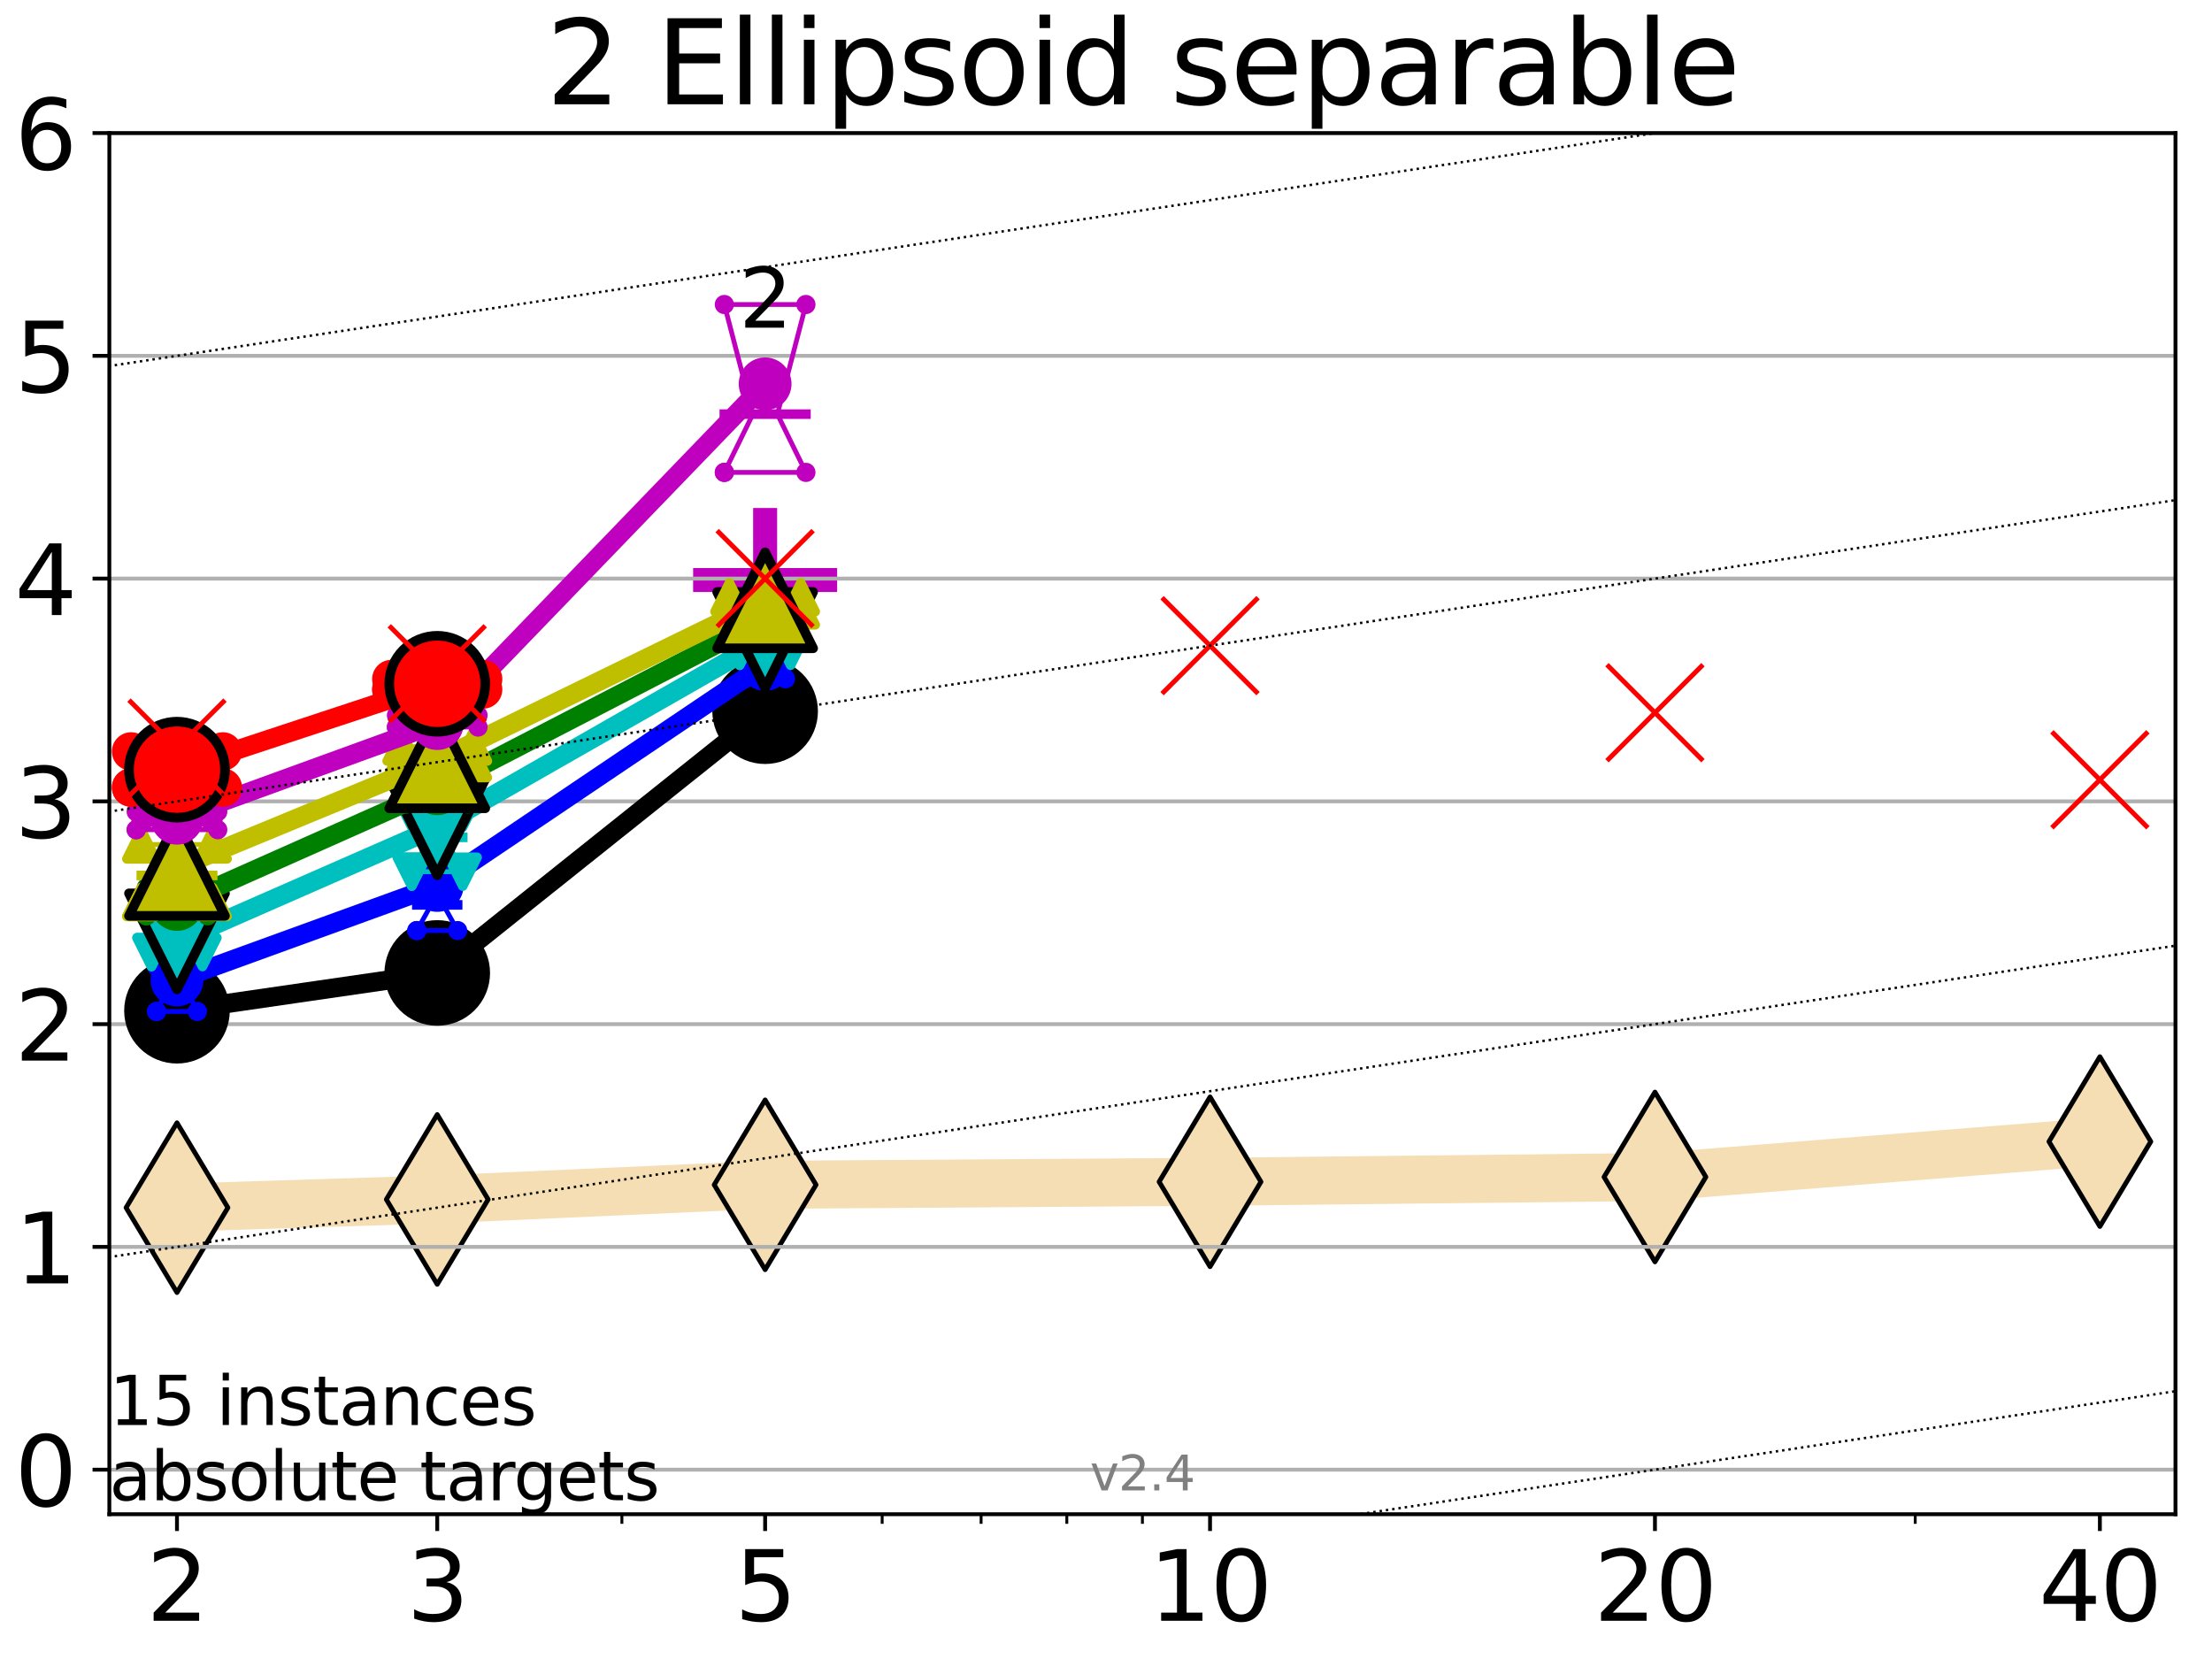 <?xml version="1.0" encoding="utf-8" standalone="no"?>
<!DOCTYPE svg PUBLIC "-//W3C//DTD SVG 1.1//EN"
  "http://www.w3.org/Graphics/SVG/1.1/DTD/svg11.dtd">
<svg height="345.6pt" version="1.1" viewBox="0 0 460.8 345.6" width="460.8pt" xmlns="http://www.w3.org/2000/svg" xmlns:xlink="http://www.w3.org/1999/xlink">
 <defs>
  <style type="text/css">*{stroke-linecap:butt;stroke-linejoin:round;}</style>
 </defs>
 <g id="figure_1">
  <g id="patch_1">
   <path d="M 0 345.6 
L 460.8 345.6 
L 460.8 0 
L 0 0 
z
" style="fill:#ffffff;"/>
  </g>
  <g id="axes_1">
   <g id="patch_2">
    <path d="M 22.78 315.44 
L 453.192 315.44 
L 453.192 27.72 
L 22.78 27.72 
z
" style="fill:#ffffff;"/>
   </g>
   <g id="line2d_1">
    <path clip-path="url(#p908e5c1280)" d="M 36.868 251.58 
L 91.085 249.864 
L 159.39 246.816 
L 252.074 246.19 
L 344.758 245.187 
L 437.443 237.813 
" style="fill:none;stroke:#f5deb3;stroke-linecap:square;stroke-width:10;"/>
    <defs>
     <path d="M 0 17.678 
L 10.607 0 
L 0 -17.678 
L -10.607 0 
z
" id="mfdaa8a2ee4" style="stroke:#000000;stroke-linejoin:miter;"/>
    </defs>
    <g clip-path="url(#p908e5c1280)">
     <use style="fill:#f5deb3;stroke:#000000;stroke-linejoin:miter;" x="36.868" xlink:href="#mfdaa8a2ee4" y="251.58"/>
     <use style="fill:#f5deb3;stroke:#000000;stroke-linejoin:miter;" x="91.085" xlink:href="#mfdaa8a2ee4" y="249.864"/>
     <use style="fill:#f5deb3;stroke:#000000;stroke-linejoin:miter;" x="159.39" xlink:href="#mfdaa8a2ee4" y="246.816"/>
     <use style="fill:#f5deb3;stroke:#000000;stroke-linejoin:miter;" x="252.074" xlink:href="#mfdaa8a2ee4" y="246.19"/>
     <use style="fill:#f5deb3;stroke:#000000;stroke-linejoin:miter;" x="344.758" xlink:href="#mfdaa8a2ee4" y="245.187"/>
     <use style="fill:#f5deb3;stroke:#000000;stroke-linejoin:miter;" x="437.443" xlink:href="#mfdaa8a2ee4" y="237.813"/>
    </g>
   </g>
   <g id="line2d_2">
    <defs>
     <path d="M -15 0 
L 15 0 
M 0 15 
L 0 -15 
" id="m319418cbf1" style="stroke:#bf00bf;stroke-width:5;"/>
    </defs>
    <g clip-path="url(#p908e5c1280)">
     <use style="fill:#bf00bf;stroke:#bf00bf;stroke-width:5;" x="159.39" xlink:href="#m319418cbf1" y="120.828"/>
    </g>
   </g>
   <g id="matplotlib.axis_1">
    <g id="xtick_1">
     <g id="line2d_3">
      <defs>
       <path d="M 0 0 
L 0 3.5 
" id="m8188172dc6" style="stroke:#000000;stroke-width:0.8;"/>
      </defs>
      <g>
       <use style="stroke:#000000;stroke-width:0.8;" x="36.868" xlink:href="#m8188172dc6" y="315.44"/>
      </g>
     </g>
     <g id="text_1">
      <!-- 2 -->
      <g transform="translate(30.506 337.637)scale(0.2 -0.2)">
       <defs>
        <path d="M 1228 531 
L 3431 531 
L 3431 0 
L 469 0 
L 469 531 
Q 828 903 1448 1529 
Q 2069 2156 2228 2338 
Q 2531 2678 2651 2914 
Q 2772 3150 2772 3378 
Q 2772 3750 2511 3984 
Q 2250 4219 1831 4219 
Q 1534 4219 1204 4116 
Q 875 4013 500 3803 
L 500 4441 
Q 881 4594 1212 4672 
Q 1544 4750 1819 4750 
Q 2544 4750 2975 4387 
Q 3406 4025 3406 3419 
Q 3406 3131 3298 2873 
Q 3191 2616 2906 2266 
Q 2828 2175 2409 1742 
Q 1991 1309 1228 531 
z
" id="DejaVuSans-32" transform="scale(0.016)"/>
       </defs>
       <use xlink:href="#DejaVuSans-32"/>
      </g>
     </g>
    </g>
    <g id="xtick_2">
     <g id="line2d_4">
      <g>
       <use style="stroke:#000000;stroke-width:0.8;" x="91.085" xlink:href="#m8188172dc6" y="315.44"/>
      </g>
     </g>
     <g id="text_2">
      <!-- 3 -->
      <g transform="translate(84.723 337.637)scale(0.2 -0.2)">
       <defs>
        <path d="M 2597 2516 
Q 3050 2419 3304 2112 
Q 3559 1806 3559 1356 
Q 3559 666 3084 287 
Q 2609 -91 1734 -91 
Q 1441 -91 1130 -33 
Q 819 25 488 141 
L 488 750 
Q 750 597 1062 519 
Q 1375 441 1716 441 
Q 2309 441 2620 675 
Q 2931 909 2931 1356 
Q 2931 1769 2642 2001 
Q 2353 2234 1838 2234 
L 1294 2234 
L 1294 2753 
L 1863 2753 
Q 2328 2753 2575 2939 
Q 2822 3125 2822 3475 
Q 2822 3834 2567 4026 
Q 2313 4219 1838 4219 
Q 1578 4219 1281 4162 
Q 984 4106 628 3988 
L 628 4550 
Q 988 4650 1302 4700 
Q 1616 4750 1894 4750 
Q 2613 4750 3031 4423 
Q 3450 4097 3450 3541 
Q 3450 3153 3228 2886 
Q 3006 2619 2597 2516 
z
" id="DejaVuSans-33" transform="scale(0.016)"/>
       </defs>
       <use xlink:href="#DejaVuSans-33"/>
      </g>
     </g>
    </g>
    <g id="xtick_3">
     <g id="line2d_5">
      <g>
       <use style="stroke:#000000;stroke-width:0.8;" x="159.39" xlink:href="#m8188172dc6" y="315.44"/>
      </g>
     </g>
     <g id="text_3">
      <!-- 5 -->
      <g transform="translate(153.028 337.637)scale(0.2 -0.2)">
       <defs>
        <path d="M 691 4666 
L 3169 4666 
L 3169 4134 
L 1269 4134 
L 1269 2991 
Q 1406 3038 1543 3061 
Q 1681 3084 1819 3084 
Q 2600 3084 3056 2656 
Q 3513 2228 3513 1497 
Q 3513 744 3044 326 
Q 2575 -91 1722 -91 
Q 1428 -91 1123 -41 
Q 819 9 494 109 
L 494 744 
Q 775 591 1075 516 
Q 1375 441 1709 441 
Q 2250 441 2565 725 
Q 2881 1009 2881 1497 
Q 2881 1984 2565 2268 
Q 2250 2553 1709 2553 
Q 1456 2553 1204 2497 
Q 953 2441 691 2322 
L 691 4666 
z
" id="DejaVuSans-35" transform="scale(0.016)"/>
       </defs>
       <use xlink:href="#DejaVuSans-35"/>
      </g>
     </g>
    </g>
    <g id="xtick_4">
     <g id="line2d_6">
      <g>
       <use style="stroke:#000000;stroke-width:0.8;" x="252.074" xlink:href="#m8188172dc6" y="315.44"/>
      </g>
     </g>
     <g id="text_4">
      <!-- 10 -->
      <g transform="translate(239.349 337.637)scale(0.2 -0.2)">
       <defs>
        <path d="M 794 531 
L 1825 531 
L 1825 4091 
L 703 3866 
L 703 4441 
L 1819 4666 
L 2450 4666 
L 2450 531 
L 3481 531 
L 3481 0 
L 794 0 
L 794 531 
z
" id="DejaVuSans-31" transform="scale(0.016)"/>
        <path d="M 2034 4250 
Q 1547 4250 1301 3770 
Q 1056 3291 1056 2328 
Q 1056 1369 1301 889 
Q 1547 409 2034 409 
Q 2525 409 2770 889 
Q 3016 1369 3016 2328 
Q 3016 3291 2770 3770 
Q 2525 4250 2034 4250 
z
M 2034 4750 
Q 2819 4750 3233 4129 
Q 3647 3509 3647 2328 
Q 3647 1150 3233 529 
Q 2819 -91 2034 -91 
Q 1250 -91 836 529 
Q 422 1150 422 2328 
Q 422 3509 836 4129 
Q 1250 4750 2034 4750 
z
" id="DejaVuSans-30" transform="scale(0.016)"/>
       </defs>
       <use xlink:href="#DejaVuSans-31"/>
       <use x="63.623" xlink:href="#DejaVuSans-30"/>
      </g>
     </g>
    </g>
    <g id="xtick_5">
     <g id="line2d_7">
      <g>
       <use style="stroke:#000000;stroke-width:0.8;" x="344.758" xlink:href="#m8188172dc6" y="315.44"/>
      </g>
     </g>
     <g id="text_5">
      <!-- 20 -->
      <g transform="translate(332.033 337.637)scale(0.2 -0.2)">
       <use xlink:href="#DejaVuSans-32"/>
       <use x="63.623" xlink:href="#DejaVuSans-30"/>
      </g>
     </g>
    </g>
    <g id="xtick_6">
     <g id="line2d_8">
      <g>
       <use style="stroke:#000000;stroke-width:0.8;" x="437.443" xlink:href="#m8188172dc6" y="315.44"/>
      </g>
     </g>
     <g id="text_6">
      <!-- 40 -->
      <g transform="translate(424.718 337.637)scale(0.2 -0.2)">
       <defs>
        <path d="M 2419 4116 
L 825 1625 
L 2419 1625 
L 2419 4116 
z
M 2253 4666 
L 3047 4666 
L 3047 1625 
L 3713 1625 
L 3713 1100 
L 3047 1100 
L 3047 0 
L 2419 0 
L 2419 1100 
L 313 1100 
L 313 1709 
L 2253 4666 
z
" id="DejaVuSans-34" transform="scale(0.016)"/>
       </defs>
       <use xlink:href="#DejaVuSans-34"/>
       <use x="63.623" xlink:href="#DejaVuSans-30"/>
      </g>
     </g>
    </g>
    <g id="xtick_7">
     <g id="line2d_9">
      <defs>
       <path d="M 0 0 
L 0 2 
" id="m38e7520421" style="stroke:#000000;stroke-width:0.6;"/>
      </defs>
      <g>
       <use style="stroke:#000000;stroke-width:0.6;" x="129.552" xlink:href="#m38e7520421" y="315.44"/>
      </g>
     </g>
    </g>
    <g id="xtick_8">
     <g id="line2d_10">
      <g>
       <use style="stroke:#000000;stroke-width:0.6;" x="183.769" xlink:href="#m38e7520421" y="315.44"/>
      </g>
     </g>
    </g>
    <g id="xtick_9">
     <g id="line2d_11">
      <g>
       <use style="stroke:#000000;stroke-width:0.6;" x="204.381" xlink:href="#m38e7520421" y="315.44"/>
      </g>
     </g>
    </g>
    <g id="xtick_10">
     <g id="line2d_12">
      <g>
       <use style="stroke:#000000;stroke-width:0.6;" x="222.237" xlink:href="#m38e7520421" y="315.44"/>
      </g>
     </g>
    </g>
    <g id="xtick_11">
     <g id="line2d_13">
      <g>
       <use style="stroke:#000000;stroke-width:0.6;" x="237.986" xlink:href="#m38e7520421" y="315.44"/>
      </g>
     </g>
    </g>
    <g id="xtick_12">
     <g id="line2d_14">
      <g>
       <use style="stroke:#000000;stroke-width:0.6;" x="398.975" xlink:href="#m38e7520421" y="315.44"/>
      </g>
     </g>
    </g>
   </g>
   <g id="matplotlib.axis_2">
    <g id="ytick_1">
     <g id="line2d_15">
      <path clip-path="url(#p908e5c1280)" d="M 22.78 306.159 
L 453.192 306.159 
" style="fill:none;stroke:#b0b0b0;stroke-linecap:square;stroke-width:0.8;"/>
     </g>
     <g id="line2d_16">
      <defs>
       <path d="M 0 0 
L -3.5 0 
" id="mc211dde1cc" style="stroke:#000000;stroke-width:0.8;"/>
      </defs>
      <g>
       <use style="stroke:#000000;stroke-width:0.8;" x="22.78" xlink:href="#mc211dde1cc" y="306.159"/>
      </g>
     </g>
     <g id="text_7">
      <!-- 0 -->
      <g transform="translate(3.055 313.757)scale(0.2 -0.2)">
       <use xlink:href="#DejaVuSans-30"/>
      </g>
     </g>
    </g>
    <g id="ytick_2">
     <g id="line2d_17">
      <path clip-path="url(#p908e5c1280)" d="M 22.78 259.752 
L 453.192 259.752 
" style="fill:none;stroke:#b0b0b0;stroke-linecap:square;stroke-width:0.8;"/>
     </g>
     <g id="line2d_18">
      <g>
       <use style="stroke:#000000;stroke-width:0.8;" x="22.78" xlink:href="#mc211dde1cc" y="259.752"/>
      </g>
     </g>
     <g id="text_8">
      <!-- 1 -->
      <g transform="translate(3.055 267.351)scale(0.2 -0.2)">
       <use xlink:href="#DejaVuSans-31"/>
      </g>
     </g>
    </g>
    <g id="ytick_3">
     <g id="line2d_19">
      <path clip-path="url(#p908e5c1280)" d="M 22.78 213.346 
L 453.192 213.346 
" style="fill:none;stroke:#b0b0b0;stroke-linecap:square;stroke-width:0.8;"/>
     </g>
     <g id="line2d_20">
      <g>
       <use style="stroke:#000000;stroke-width:0.8;" x="22.78" xlink:href="#mc211dde1cc" y="213.346"/>
      </g>
     </g>
     <g id="text_9">
      <!-- 2 -->
      <g transform="translate(3.055 220.944)scale(0.2 -0.2)">
       <use xlink:href="#DejaVuSans-32"/>
      </g>
     </g>
    </g>
    <g id="ytick_4">
     <g id="line2d_21">
      <path clip-path="url(#p908e5c1280)" d="M 22.78 166.939 
L 453.192 166.939 
" style="fill:none;stroke:#b0b0b0;stroke-linecap:square;stroke-width:0.8;"/>
     </g>
     <g id="line2d_22">
      <g>
       <use style="stroke:#000000;stroke-width:0.8;" x="22.78" xlink:href="#mc211dde1cc" y="166.939"/>
      </g>
     </g>
     <g id="text_10">
      <!-- 3 -->
      <g transform="translate(3.055 174.538)scale(0.2 -0.2)">
       <use xlink:href="#DejaVuSans-33"/>
      </g>
     </g>
    </g>
    <g id="ytick_5">
     <g id="line2d_23">
      <path clip-path="url(#p908e5c1280)" d="M 22.78 120.533 
L 453.192 120.533 
" style="fill:none;stroke:#b0b0b0;stroke-linecap:square;stroke-width:0.8;"/>
     </g>
     <g id="line2d_24">
      <g>
       <use style="stroke:#000000;stroke-width:0.8;" x="22.78" xlink:href="#mc211dde1cc" y="120.533"/>
      </g>
     </g>
     <g id="text_11">
      <!-- 4 -->
      <g transform="translate(3.055 128.131)scale(0.2 -0.2)">
       <use xlink:href="#DejaVuSans-34"/>
      </g>
     </g>
    </g>
    <g id="ytick_6">
     <g id="line2d_25">
      <path clip-path="url(#p908e5c1280)" d="M 22.78 74.126 
L 453.192 74.126 
" style="fill:none;stroke:#b0b0b0;stroke-linecap:square;stroke-width:0.8;"/>
     </g>
     <g id="line2d_26">
      <g>
       <use style="stroke:#000000;stroke-width:0.8;" x="22.78" xlink:href="#mc211dde1cc" y="74.126"/>
      </g>
     </g>
     <g id="text_12">
      <!-- 5 -->
      <g transform="translate(3.055 81.725)scale(0.2 -0.2)">
       <use xlink:href="#DejaVuSans-35"/>
      </g>
     </g>
    </g>
    <g id="ytick_7">
     <g id="line2d_27">
      <path clip-path="url(#p908e5c1280)" d="M 22.78 27.72 
L 453.192 27.72 
" style="fill:none;stroke:#b0b0b0;stroke-linecap:square;stroke-width:0.8;"/>
     </g>
     <g id="line2d_28">
      <g>
       <use style="stroke:#000000;stroke-width:0.8;" x="22.78" xlink:href="#mc211dde1cc" y="27.72"/>
      </g>
     </g>
     <g id="text_13">
      <!-- 6 -->
      <g transform="translate(3.055 35.318)scale(0.2 -0.2)">
       <defs>
        <path d="M 2113 2584 
Q 1688 2584 1439 2293 
Q 1191 2003 1191 1497 
Q 1191 994 1439 701 
Q 1688 409 2113 409 
Q 2538 409 2786 701 
Q 3034 994 3034 1497 
Q 3034 2003 2786 2293 
Q 2538 2584 2113 2584 
z
M 3366 4563 
L 3366 3988 
Q 3128 4100 2886 4159 
Q 2644 4219 2406 4219 
Q 1781 4219 1451 3797 
Q 1122 3375 1075 2522 
Q 1259 2794 1537 2939 
Q 1816 3084 2150 3084 
Q 2853 3084 3261 2657 
Q 3669 2231 3669 1497 
Q 3669 778 3244 343 
Q 2819 -91 2113 -91 
Q 1303 -91 875 529 
Q 447 1150 447 2328 
Q 447 3434 972 4092 
Q 1497 4750 2381 4750 
Q 2619 4750 2861 4703 
Q 3103 4656 3366 4563 
z
" id="DejaVuSans-36" transform="scale(0.016)"/>
       </defs>
       <use xlink:href="#DejaVuSans-36"/>
      </g>
     </g>
    </g>
   </g>
   <g id="line2d_29">
    <path clip-path="url(#p908e5c1280)" d="M 33.682 216.037 
L 35.912 208.648 
L 33.682 205.513 
L 40.054 205.513 
L 37.824 208.648 
L 40.054 216.037 
L 33.682 216.037 
" style="fill:none;stroke:#000000;stroke-linecap:square;"/>
   </g>
   <g id="line2d_30">
    <path clip-path="url(#p908e5c1280)" d="M 33.682 216.037 
L 40.054 216.037 
L 40.054 205.513 
L 33.682 205.513 
L 33.682 216.037 
" style="fill:none;"/>
    <defs>
     <path d="M 0 3 
C 0.796 3 1.559 2.684 2.121 2.121 
C 2.684 1.559 3 0.796 3 0 
C 3 -0.796 2.684 -1.559 2.121 -2.121 
C 1.559 -2.684 0.796 -3 0 -3 
C -0.796 -3 -1.559 -2.684 -2.121 -2.121 
C -2.684 -1.559 -3 -0.796 -3 0 
C -3 0.796 -2.684 1.559 -2.121 2.121 
C -1.559 2.684 -0.796 3 0 3 
z
" id="mc583f8ceb5" style="stroke:#000000;stroke-width:2;"/>
    </defs>
    <g clip-path="url(#p908e5c1280)">
     <use style="stroke:#000000;stroke-width:2;" x="33.682" xlink:href="#mc583f8ceb5" y="216.037"/>
     <use style="stroke:#000000;stroke-width:2;" x="40.054" xlink:href="#mc583f8ceb5" y="216.037"/>
     <use style="stroke:#000000;stroke-width:2;" x="40.054" xlink:href="#mc583f8ceb5" y="205.513"/>
     <use style="stroke:#000000;stroke-width:2;" x="33.682" xlink:href="#mc583f8ceb5" y="205.513"/>
     <use style="stroke:#000000;stroke-width:2;" x="33.682" xlink:href="#mc583f8ceb5" y="216.037"/>
    </g>
   </g>
   <g id="line2d_31">
    <path clip-path="url(#p908e5c1280)" d="M 33.682 208.648 
L 40.054 208.648 
" style="fill:none;stroke:#000000;stroke-linecap:square;stroke-width:2;"/>
   </g>
   <g id="line2d_32">
    <path clip-path="url(#p908e5c1280)" d="M 87.899 204.427 
L 90.129 203.01 
L 87.899 200.269 
L 94.271 200.269 
L 92.041 203.01 
L 94.271 204.427 
L 87.899 204.427 
" style="fill:none;stroke:#000000;stroke-linecap:square;"/>
   </g>
   <g id="line2d_33">
    <path clip-path="url(#p908e5c1280)" d="M 87.899 204.427 
L 94.271 204.427 
L 94.271 200.269 
L 87.899 200.269 
L 87.899 204.427 
" style="fill:none;"/>
    <g clip-path="url(#p908e5c1280)">
     <use style="stroke:#000000;stroke-width:2;" x="87.899" xlink:href="#mc583f8ceb5" y="204.427"/>
     <use style="stroke:#000000;stroke-width:2;" x="94.271" xlink:href="#mc583f8ceb5" y="204.427"/>
     <use style="stroke:#000000;stroke-width:2;" x="94.271" xlink:href="#mc583f8ceb5" y="200.269"/>
     <use style="stroke:#000000;stroke-width:2;" x="87.899" xlink:href="#mc583f8ceb5" y="200.269"/>
     <use style="stroke:#000000;stroke-width:2;" x="87.899" xlink:href="#mc583f8ceb5" y="204.427"/>
    </g>
   </g>
   <g id="line2d_34">
    <path clip-path="url(#p908e5c1280)" d="M 87.899 203.01 
L 94.271 203.01 
" style="fill:none;stroke:#000000;stroke-linecap:square;stroke-width:2;"/>
   </g>
   <g id="line2d_35">
    <path clip-path="url(#p908e5c1280)" d="M 156.204 153.437 
L 158.434 147.837 
L 156.204 144.784 
L 162.576 144.784 
L 160.346 147.837 
L 162.576 153.437 
L 156.204 153.437 
" style="fill:none;stroke:#000000;stroke-linecap:square;"/>
   </g>
   <g id="line2d_36">
    <path clip-path="url(#p908e5c1280)" d="M 156.204 153.437 
L 162.576 153.437 
L 162.576 144.784 
L 156.204 144.784 
L 156.204 153.437 
" style="fill:none;"/>
    <g clip-path="url(#p908e5c1280)">
     <use style="stroke:#000000;stroke-width:2;" x="156.204" xlink:href="#mc583f8ceb5" y="153.437"/>
     <use style="stroke:#000000;stroke-width:2;" x="162.576" xlink:href="#mc583f8ceb5" y="153.437"/>
     <use style="stroke:#000000;stroke-width:2;" x="162.576" xlink:href="#mc583f8ceb5" y="144.784"/>
     <use style="stroke:#000000;stroke-width:2;" x="156.204" xlink:href="#mc583f8ceb5" y="144.784"/>
     <use style="stroke:#000000;stroke-width:2;" x="156.204" xlink:href="#mc583f8ceb5" y="153.437"/>
    </g>
   </g>
   <g id="line2d_37">
    <path clip-path="url(#p908e5c1280)" d="M 156.204 147.837 
L 162.576 147.837 
" style="fill:none;stroke:#000000;stroke-linecap:square;stroke-width:2;"/>
   </g>
   <g id="line2d_38">
    <path clip-path="url(#p908e5c1280)" d="M 36.868 210.552 
L 91.085 202.683 
" style="fill:none;stroke:#000000;stroke-linecap:square;stroke-width:4;"/>
   </g>
   <g id="line2d_39">
    <path clip-path="url(#p908e5c1280)" d="M 91.085 202.683 
L 159.39 148.154 
" style="fill:none;stroke:#000000;stroke-linecap:square;stroke-width:4;"/>
   </g>
   <g id="line2d_40">
    <path clip-path="url(#p908e5c1280)" d="M 36.868 210.552 
L 91.085 202.683 
L 159.39 148.154 
" style="fill:none;"/>
    <defs>
     <path d="M 0 10 
C 2.652 10 5.196 8.946 7.071 7.071 
C 8.946 5.196 10 2.652 10 0 
C 10 -2.652 8.946 -5.196 7.071 -7.071 
C 5.196 -8.946 2.652 -10 0 -10 
C -2.652 -10 -5.196 -8.946 -7.071 -7.071 
C -8.946 -5.196 -10 -2.652 -10 0 
C -10 2.652 -8.946 5.196 -7.071 7.071 
C -5.196 8.946 -2.652 10 0 10 
z
" id="mf4666f0fdc" style="stroke:#000000;stroke-width:2;"/>
    </defs>
    <g clip-path="url(#p908e5c1280)">
     <use style="stroke:#000000;stroke-width:2;" x="36.868" xlink:href="#mf4666f0fdc" y="210.552"/>
     <use style="stroke:#000000;stroke-width:2;" x="91.085" xlink:href="#mf4666f0fdc" y="202.683"/>
     <use style="stroke:#000000;stroke-width:2;" x="159.39" xlink:href="#mf4666f0fdc" y="148.154"/>
    </g>
   </g>
   <g id="line2d_41">
    <path clip-path="url(#p908e5c1280)" d="M 32.62 210.705 
L 35.594 204.775 
L 32.62 201.332 
L 41.116 201.332 
L 38.143 204.775 
L 41.116 210.705 
L 32.62 210.705 
" style="fill:none;stroke:#0000ff;stroke-linecap:square;"/>
   </g>
   <g id="line2d_42">
    <path clip-path="url(#p908e5c1280)" d="M 32.62 210.705 
L 41.116 210.705 
L 41.116 201.332 
L 32.62 201.332 
L 32.62 210.705 
" style="fill:none;"/>
    <defs>
     <path d="M 0 1.5 
C 0.398 1.5 0.779 1.342 1.061 1.061 
C 1.342 0.779 1.5 0.398 1.5 0 
C 1.5 -0.398 1.342 -0.779 1.061 -1.061 
C 0.779 -1.342 0.398 -1.5 0 -1.5 
C -0.398 -1.5 -0.779 -1.342 -1.061 -1.061 
C -1.342 -0.779 -1.5 -0.398 -1.5 0 
C -1.5 0.398 -1.342 0.779 -1.061 1.061 
C -0.779 1.342 -0.398 1.5 0 1.5 
z
" id="m84b6eb5ee2" style="stroke:#0000ff;"/>
    </defs>
    <g clip-path="url(#p908e5c1280)">
     <use style="fill:#0000ff;stroke:#0000ff;" x="32.62" xlink:href="#m84b6eb5ee2" y="210.705"/>
     <use style="fill:#0000ff;stroke:#0000ff;" x="41.116" xlink:href="#m84b6eb5ee2" y="210.705"/>
     <use style="fill:#0000ff;stroke:#0000ff;" x="41.116" xlink:href="#m84b6eb5ee2" y="201.332"/>
     <use style="fill:#0000ff;stroke:#0000ff;" x="32.62" xlink:href="#m84b6eb5ee2" y="201.332"/>
     <use style="fill:#0000ff;stroke:#0000ff;" x="32.62" xlink:href="#m84b6eb5ee2" y="210.705"/>
    </g>
   </g>
   <g id="line2d_43">
    <path clip-path="url(#p908e5c1280)" d="M 32.62 204.775 
L 41.116 204.775 
" style="fill:none;stroke:#0000ff;stroke-linecap:square;stroke-width:2;"/>
   </g>
   <g id="line2d_44">
    <path clip-path="url(#p908e5c1280)" d="M 86.837 193.857 
L 89.811 188.505 
L 86.837 179.99 
L 95.333 179.99 
L 92.359 188.505 
L 95.333 193.857 
L 86.837 193.857 
" style="fill:none;stroke:#0000ff;stroke-linecap:square;"/>
   </g>
   <g id="line2d_45">
    <path clip-path="url(#p908e5c1280)" d="M 86.837 193.857 
L 95.333 193.857 
L 95.333 179.99 
L 86.837 179.99 
L 86.837 193.857 
" style="fill:none;"/>
    <g clip-path="url(#p908e5c1280)">
     <use style="fill:#0000ff;stroke:#0000ff;" x="86.837" xlink:href="#m84b6eb5ee2" y="193.857"/>
     <use style="fill:#0000ff;stroke:#0000ff;" x="95.333" xlink:href="#m84b6eb5ee2" y="193.857"/>
     <use style="fill:#0000ff;stroke:#0000ff;" x="95.333" xlink:href="#m84b6eb5ee2" y="179.99"/>
     <use style="fill:#0000ff;stroke:#0000ff;" x="86.837" xlink:href="#m84b6eb5ee2" y="179.99"/>
     <use style="fill:#0000ff;stroke:#0000ff;" x="86.837" xlink:href="#m84b6eb5ee2" y="193.857"/>
    </g>
   </g>
   <g id="line2d_46">
    <path clip-path="url(#p908e5c1280)" d="M 86.837 188.505 
L 95.333 188.505 
" style="fill:none;stroke:#0000ff;stroke-linecap:square;stroke-width:2;"/>
   </g>
   <g id="line2d_47">
    <path clip-path="url(#p908e5c1280)" d="M 155.142 141.398 
L 158.116 138.296 
L 155.142 137.965 
L 163.638 137.965 
L 160.665 138.296 
L 163.638 141.398 
L 155.142 141.398 
" style="fill:none;stroke:#0000ff;stroke-linecap:square;"/>
   </g>
   <g id="line2d_48">
    <path clip-path="url(#p908e5c1280)" d="M 155.142 141.398 
L 163.638 141.398 
L 163.638 137.965 
L 155.142 137.965 
L 155.142 141.398 
" style="fill:none;"/>
    <g clip-path="url(#p908e5c1280)">
     <use style="fill:#0000ff;stroke:#0000ff;" x="155.142" xlink:href="#m84b6eb5ee2" y="141.398"/>
     <use style="fill:#0000ff;stroke:#0000ff;" x="163.638" xlink:href="#m84b6eb5ee2" y="141.398"/>
     <use style="fill:#0000ff;stroke:#0000ff;" x="163.638" xlink:href="#m84b6eb5ee2" y="137.965"/>
     <use style="fill:#0000ff;stroke:#0000ff;" x="155.142" xlink:href="#m84b6eb5ee2" y="137.965"/>
     <use style="fill:#0000ff;stroke:#0000ff;" x="155.142" xlink:href="#m84b6eb5ee2" y="141.398"/>
    </g>
   </g>
   <g id="line2d_49">
    <path clip-path="url(#p908e5c1280)" d="M 155.142 138.296 
L 163.638 138.296 
" style="fill:none;stroke:#0000ff;stroke-linecap:square;stroke-width:2;"/>
   </g>
   <g id="line2d_50">
    <path clip-path="url(#p908e5c1280)" d="M 36.868 204.148 
L 91.085 184.454 
" style="fill:none;stroke:#0000ff;stroke-linecap:square;stroke-width:4;"/>
   </g>
   <g id="line2d_51">
    <path clip-path="url(#p908e5c1280)" d="M 91.085 184.454 
L 159.39 138.424 
" style="fill:none;stroke:#0000ff;stroke-linecap:square;stroke-width:4;"/>
   </g>
   <g id="line2d_52">
    <path clip-path="url(#p908e5c1280)" d="M 36.868 204.148 
L 91.085 184.454 
L 159.39 138.424 
" style="fill:none;"/>
    <defs>
     <path d="M 0 5 
C 1.326 5 2.598 4.473 3.536 3.536 
C 4.473 2.598 5 1.326 5 0 
C 5 -1.326 4.473 -2.598 3.536 -3.536 
C 2.598 -4.473 1.326 -5 0 -5 
C -1.326 -5 -2.598 -4.473 -3.536 -3.536 
C -4.473 -2.598 -5 -1.326 -5 0 
C -5 1.326 -4.473 2.598 -3.536 3.536 
C -2.598 4.473 -1.326 5 0 5 
z
" id="m91a409a7a4" style="stroke:#0000ff;"/>
    </defs>
    <g clip-path="url(#p908e5c1280)">
     <use style="fill:#0000ff;stroke:#0000ff;" x="36.868" xlink:href="#m91a409a7a4" y="204.148"/>
     <use style="fill:#0000ff;stroke:#0000ff;" x="91.085" xlink:href="#m91a409a7a4" y="184.454"/>
     <use style="fill:#0000ff;stroke:#0000ff;" x="159.39" xlink:href="#m91a409a7a4" y="138.424"/>
    </g>
   </g>
   <g id="line2d_53">
    <path clip-path="url(#p908e5c1280)" d="M 31.558 198.345 
L 35.275 195.41 
L 31.558 191.784 
L 42.178 191.784 
L 38.461 195.41 
L 42.178 198.345 
L 31.558 198.345 
" style="fill:none;stroke:#00bfbf;stroke-linecap:square;"/>
   </g>
   <g id="line2d_54">
    <path clip-path="url(#p908e5c1280)" d="M 31.558 198.345 
L 42.178 198.345 
L 42.178 191.784 
L 31.558 191.784 
L 31.558 198.345 
" style="fill:none;"/>
    <defs>
     <path d="M -0 3 
L 3 -3 
L -3 -3 
z
" id="m2a0d334abb" style="stroke:#00bfbf;stroke-linejoin:miter;stroke-width:2;"/>
    </defs>
    <g clip-path="url(#p908e5c1280)">
     <use style="fill:#00bfbf;stroke:#00bfbf;stroke-linejoin:miter;stroke-width:2;" x="31.558" xlink:href="#m2a0d334abb" y="198.345"/>
     <use style="fill:#00bfbf;stroke:#00bfbf;stroke-linejoin:miter;stroke-width:2;" x="42.178" xlink:href="#m2a0d334abb" y="198.345"/>
     <use style="fill:#00bfbf;stroke:#00bfbf;stroke-linejoin:miter;stroke-width:2;" x="42.178" xlink:href="#m2a0d334abb" y="191.784"/>
     <use style="fill:#00bfbf;stroke:#00bfbf;stroke-linejoin:miter;stroke-width:2;" x="31.558" xlink:href="#m2a0d334abb" y="191.784"/>
     <use style="fill:#00bfbf;stroke:#00bfbf;stroke-linejoin:miter;stroke-width:2;" x="31.558" xlink:href="#m2a0d334abb" y="198.345"/>
    </g>
   </g>
   <g id="line2d_55">
    <path clip-path="url(#p908e5c1280)" d="M 31.558 195.41 
L 42.178 195.41 
" style="fill:none;stroke:#00bfbf;stroke-linecap:square;stroke-width:2;"/>
   </g>
   <g id="line2d_56">
    <path clip-path="url(#p908e5c1280)" d="M 85.775 181.592 
L 89.492 174.437 
L 85.775 169.296 
L 96.395 169.296 
L 92.678 174.437 
L 96.395 181.592 
L 85.775 181.592 
" style="fill:none;stroke:#00bfbf;stroke-linecap:square;"/>
   </g>
   <g id="line2d_57">
    <path clip-path="url(#p908e5c1280)" d="M 85.775 181.592 
L 96.395 181.592 
L 96.395 169.296 
L 85.775 169.296 
L 85.775 181.592 
" style="fill:none;"/>
    <g clip-path="url(#p908e5c1280)">
     <use style="fill:#00bfbf;stroke:#00bfbf;stroke-linejoin:miter;stroke-width:2;" x="85.775" xlink:href="#m2a0d334abb" y="181.592"/>
     <use style="fill:#00bfbf;stroke:#00bfbf;stroke-linejoin:miter;stroke-width:2;" x="96.395" xlink:href="#m2a0d334abb" y="181.592"/>
     <use style="fill:#00bfbf;stroke:#00bfbf;stroke-linejoin:miter;stroke-width:2;" x="96.395" xlink:href="#m2a0d334abb" y="169.296"/>
     <use style="fill:#00bfbf;stroke:#00bfbf;stroke-linejoin:miter;stroke-width:2;" x="85.775" xlink:href="#m2a0d334abb" y="169.296"/>
     <use style="fill:#00bfbf;stroke:#00bfbf;stroke-linejoin:miter;stroke-width:2;" x="85.775" xlink:href="#m2a0d334abb" y="181.592"/>
    </g>
   </g>
   <g id="line2d_58">
    <path clip-path="url(#p908e5c1280)" d="M 85.775 174.437 
L 96.395 174.437 
" style="fill:none;stroke:#00bfbf;stroke-linecap:square;stroke-width:2;"/>
   </g>
   <g id="line2d_59">
    <path clip-path="url(#p908e5c1280)" d="M 154.08 135.583 
L 157.797 133.448 
L 154.08 131.983 
L 164.7 131.983 
L 160.983 133.448 
L 164.7 135.583 
L 154.08 135.583 
" style="fill:none;stroke:#00bfbf;stroke-linecap:square;"/>
   </g>
   <g id="line2d_60">
    <path clip-path="url(#p908e5c1280)" d="M 154.08 135.583 
L 164.7 135.583 
L 164.7 131.983 
L 154.08 131.983 
L 154.08 135.583 
" style="fill:none;"/>
    <g clip-path="url(#p908e5c1280)">
     <use style="fill:#00bfbf;stroke:#00bfbf;stroke-linejoin:miter;stroke-width:2;" x="154.08" xlink:href="#m2a0d334abb" y="135.583"/>
     <use style="fill:#00bfbf;stroke:#00bfbf;stroke-linejoin:miter;stroke-width:2;" x="164.7" xlink:href="#m2a0d334abb" y="135.583"/>
     <use style="fill:#00bfbf;stroke:#00bfbf;stroke-linejoin:miter;stroke-width:2;" x="164.7" xlink:href="#m2a0d334abb" y="131.983"/>
     <use style="fill:#00bfbf;stroke:#00bfbf;stroke-linejoin:miter;stroke-width:2;" x="154.08" xlink:href="#m2a0d334abb" y="131.983"/>
     <use style="fill:#00bfbf;stroke:#00bfbf;stroke-linejoin:miter;stroke-width:2;" x="154.08" xlink:href="#m2a0d334abb" y="135.583"/>
    </g>
   </g>
   <g id="line2d_61">
    <path clip-path="url(#p908e5c1280)" d="M 154.08 133.448 
L 164.7 133.448 
" style="fill:none;stroke:#00bfbf;stroke-linecap:square;stroke-width:2;"/>
   </g>
   <g id="line2d_62">
    <path clip-path="url(#p908e5c1280)" d="M 36.868 196.103 
L 91.085 172.328 
" style="fill:none;stroke:#00bfbf;stroke-linecap:square;stroke-width:4;"/>
   </g>
   <g id="line2d_63">
    <path clip-path="url(#p908e5c1280)" d="M 91.085 172.328 
L 159.39 133.318 
" style="fill:none;stroke:#00bfbf;stroke-linecap:square;stroke-width:4;"/>
   </g>
   <g id="line2d_64">
    <path clip-path="url(#p908e5c1280)" d="M 36.868 196.103 
L 91.085 172.328 
L 159.39 133.318 
" style="fill:none;"/>
    <defs>
     <path d="M -0 10 
L 10 -10 
L -10 -10 
z
" id="mfd00ef71f9" style="stroke:#000000;stroke-linejoin:miter;stroke-width:2;"/>
    </defs>
    <g clip-path="url(#p908e5c1280)">
     <use style="fill:#00bfbf;stroke:#000000;stroke-linejoin:miter;stroke-width:2;" x="36.868" xlink:href="#mfd00ef71f9" y="196.103"/>
     <use style="fill:#00bfbf;stroke:#000000;stroke-linejoin:miter;stroke-width:2;" x="91.085" xlink:href="#mfd00ef71f9" y="172.328"/>
     <use style="fill:#00bfbf;stroke:#000000;stroke-linejoin:miter;stroke-width:2;" x="159.39" xlink:href="#mfd00ef71f9" y="133.318"/>
    </g>
   </g>
   <g id="line2d_65">
    <path clip-path="url(#p908e5c1280)" d="M 30.496 190.772 
L 34.957 187.642 
L 30.496 184.86 
L 43.24 184.86 
L 38.78 187.642 
L 43.24 190.772 
L 30.496 190.772 
" style="fill:none;stroke:#008000;stroke-linecap:square;"/>
   </g>
   <g id="line2d_66">
    <path clip-path="url(#p908e5c1280)" d="M 30.496 190.772 
L 43.24 190.772 
L 43.24 184.86 
L 30.496 184.86 
L 30.496 190.772 
" style="fill:none;"/>
    <defs>
     <path d="M 0 1.5 
C 0.398 1.5 0.779 1.342 1.061 1.061 
C 1.342 0.779 1.5 0.398 1.5 0 
C 1.5 -0.398 1.342 -0.779 1.061 -1.061 
C 0.779 -1.342 0.398 -1.5 0 -1.5 
C -0.398 -1.5 -0.779 -1.342 -1.061 -1.061 
C -1.342 -0.779 -1.5 -0.398 -1.5 0 
C -1.5 0.398 -1.342 0.779 -1.061 1.061 
C -0.779 1.342 -0.398 1.5 0 1.5 
z
" id="mff7d52a919" style="stroke:#008000;"/>
    </defs>
    <g clip-path="url(#p908e5c1280)">
     <use style="fill:#008000;stroke:#008000;" x="30.496" xlink:href="#mff7d52a919" y="190.772"/>
     <use style="fill:#008000;stroke:#008000;" x="43.24" xlink:href="#mff7d52a919" y="190.772"/>
     <use style="fill:#008000;stroke:#008000;" x="43.24" xlink:href="#mff7d52a919" y="184.86"/>
     <use style="fill:#008000;stroke:#008000;" x="30.496" xlink:href="#mff7d52a919" y="184.86"/>
     <use style="fill:#008000;stroke:#008000;" x="30.496" xlink:href="#mff7d52a919" y="190.772"/>
    </g>
   </g>
   <g id="line2d_67">
    <path clip-path="url(#p908e5c1280)" d="M 30.496 187.642 
L 43.24 187.642 
" style="fill:none;stroke:#008000;stroke-linecap:square;stroke-width:2;"/>
   </g>
   <g id="line2d_68">
    <path clip-path="url(#p908e5c1280)" d="M 84.713 167.463 
L 89.173 164.21 
L 84.713 161.086 
L 97.457 161.086 
L 92.997 164.21 
L 97.457 167.463 
L 84.713 167.463 
" style="fill:none;stroke:#008000;stroke-linecap:square;"/>
   </g>
   <g id="line2d_69">
    <path clip-path="url(#p908e5c1280)" d="M 84.713 167.463 
L 97.457 167.463 
L 97.457 161.086 
L 84.713 161.086 
L 84.713 167.463 
" style="fill:none;"/>
    <g clip-path="url(#p908e5c1280)">
     <use style="fill:#008000;stroke:#008000;" x="84.713" xlink:href="#mff7d52a919" y="167.463"/>
     <use style="fill:#008000;stroke:#008000;" x="97.457" xlink:href="#mff7d52a919" y="167.463"/>
     <use style="fill:#008000;stroke:#008000;" x="97.457" xlink:href="#mff7d52a919" y="161.086"/>
     <use style="fill:#008000;stroke:#008000;" x="84.713" xlink:href="#mff7d52a919" y="161.086"/>
     <use style="fill:#008000;stroke:#008000;" x="84.713" xlink:href="#mff7d52a919" y="167.463"/>
    </g>
   </g>
   <g id="line2d_70">
    <path clip-path="url(#p908e5c1280)" d="M 84.713 164.21 
L 97.457 164.21 
" style="fill:none;stroke:#008000;stroke-linecap:square;stroke-width:2;"/>
   </g>
   <g id="line2d_71">
    <path clip-path="url(#p908e5c1280)" d="M 153.018 129.703 
L 157.478 128.164 
L 153.018 127.606 
L 165.762 127.606 
L 161.302 128.164 
L 165.762 129.703 
L 153.018 129.703 
" style="fill:none;stroke:#008000;stroke-linecap:square;"/>
   </g>
   <g id="line2d_72">
    <path clip-path="url(#p908e5c1280)" d="M 153.018 129.703 
L 165.762 129.703 
L 165.762 127.606 
L 153.018 127.606 
L 153.018 129.703 
" style="fill:none;"/>
    <g clip-path="url(#p908e5c1280)">
     <use style="fill:#008000;stroke:#008000;" x="153.018" xlink:href="#mff7d52a919" y="129.703"/>
     <use style="fill:#008000;stroke:#008000;" x="165.762" xlink:href="#mff7d52a919" y="129.703"/>
     <use style="fill:#008000;stroke:#008000;" x="165.762" xlink:href="#mff7d52a919" y="127.606"/>
     <use style="fill:#008000;stroke:#008000;" x="153.018" xlink:href="#mff7d52a919" y="127.606"/>
     <use style="fill:#008000;stroke:#008000;" x="153.018" xlink:href="#mff7d52a919" y="129.703"/>
    </g>
   </g>
   <g id="line2d_73">
    <path clip-path="url(#p908e5c1280)" d="M 153.018 128.164 
L 165.762 128.164 
" style="fill:none;stroke:#008000;stroke-linecap:square;stroke-width:2;"/>
   </g>
   <g id="line2d_74">
    <path clip-path="url(#p908e5c1280)" d="M 36.868 188.421 
L 91.085 164.305 
" style="fill:none;stroke:#008000;stroke-linecap:square;stroke-width:4;"/>
   </g>
   <g id="line2d_75">
    <path clip-path="url(#p908e5c1280)" d="M 91.085 164.305 
L 159.39 128.982 
" style="fill:none;stroke:#008000;stroke-linecap:square;stroke-width:4;"/>
   </g>
   <g id="line2d_76">
    <path clip-path="url(#p908e5c1280)" d="M 36.868 188.421 
L 91.085 164.305 
L 159.39 128.982 
" style="fill:none;"/>
    <defs>
     <path d="M 0 5 
C 1.326 5 2.598 4.473 3.536 3.536 
C 4.473 2.598 5 1.326 5 0 
C 5 -1.326 4.473 -2.598 3.536 -3.536 
C 2.598 -4.473 1.326 -5 0 -5 
C -1.326 -5 -2.598 -4.473 -3.536 -3.536 
C -4.473 -2.598 -5 -1.326 -5 0 
C -5 1.326 -4.473 2.598 -3.536 3.536 
C -2.598 4.473 -1.326 5 0 5 
z
" id="m40f1d1b9fb" style="stroke:#008000;"/>
    </defs>
    <g clip-path="url(#p908e5c1280)">
     <use style="fill:#008000;stroke:#008000;" x="36.868" xlink:href="#m40f1d1b9fb" y="188.421"/>
     <use style="fill:#008000;stroke:#008000;" x="91.085" xlink:href="#m40f1d1b9fb" y="164.305"/>
     <use style="fill:#008000;stroke:#008000;" x="159.39" xlink:href="#m40f1d1b9fb" y="128.982"/>
    </g>
   </g>
   <g id="line2d_77">
    <path clip-path="url(#p908e5c1280)" d="M 29.434 187.897 
L 34.638 182.372 
L 29.434 175.918 
L 44.303 175.918 
L 39.099 182.372 
L 44.303 187.897 
L 29.434 187.897 
" style="fill:none;stroke:#bfbf00;stroke-linecap:square;"/>
   </g>
   <g id="line2d_78">
    <path clip-path="url(#p908e5c1280)" d="M 29.434 187.897 
L 44.303 187.897 
L 44.303 175.918 
L 29.434 175.918 
L 29.434 187.897 
" style="fill:none;"/>
    <defs>
     <path d="M 0 -3 
L -3 3 
L 3 3 
z
" id="m58a3a2efee" style="stroke:#bfbf00;stroke-linejoin:miter;stroke-width:2;"/>
    </defs>
    <g clip-path="url(#p908e5c1280)">
     <use style="fill:#bfbf00;stroke:#bfbf00;stroke-linejoin:miter;stroke-width:2;" x="29.434" xlink:href="#m58a3a2efee" y="187.897"/>
     <use style="fill:#bfbf00;stroke:#bfbf00;stroke-linejoin:miter;stroke-width:2;" x="44.303" xlink:href="#m58a3a2efee" y="187.897"/>
     <use style="fill:#bfbf00;stroke:#bfbf00;stroke-linejoin:miter;stroke-width:2;" x="44.303" xlink:href="#m58a3a2efee" y="175.918"/>
     <use style="fill:#bfbf00;stroke:#bfbf00;stroke-linejoin:miter;stroke-width:2;" x="29.434" xlink:href="#m58a3a2efee" y="175.918"/>
     <use style="fill:#bfbf00;stroke:#bfbf00;stroke-linejoin:miter;stroke-width:2;" x="29.434" xlink:href="#m58a3a2efee" y="187.897"/>
    </g>
   </g>
   <g id="line2d_79">
    <path clip-path="url(#p908e5c1280)" d="M 29.434 182.372 
L 44.303 182.372 
" style="fill:none;stroke:#bfbf00;stroke-linecap:square;stroke-width:2;"/>
   </g>
   <g id="line2d_80">
    <path clip-path="url(#p908e5c1280)" d="M 83.651 158.97 
L 88.855 157.329 
L 83.651 155.527 
L 98.519 155.527 
L 93.315 157.329 
L 98.519 158.97 
L 83.651 158.97 
" style="fill:none;stroke:#bfbf00;stroke-linecap:square;"/>
   </g>
   <g id="line2d_81">
    <path clip-path="url(#p908e5c1280)" d="M 83.651 158.97 
L 98.519 158.97 
L 98.519 155.527 
L 83.651 155.527 
L 83.651 158.97 
" style="fill:none;"/>
    <g clip-path="url(#p908e5c1280)">
     <use style="fill:#bfbf00;stroke:#bfbf00;stroke-linejoin:miter;stroke-width:2;" x="83.651" xlink:href="#m58a3a2efee" y="158.97"/>
     <use style="fill:#bfbf00;stroke:#bfbf00;stroke-linejoin:miter;stroke-width:2;" x="98.519" xlink:href="#m58a3a2efee" y="158.97"/>
     <use style="fill:#bfbf00;stroke:#bfbf00;stroke-linejoin:miter;stroke-width:2;" x="98.519" xlink:href="#m58a3a2efee" y="155.527"/>
     <use style="fill:#bfbf00;stroke:#bfbf00;stroke-linejoin:miter;stroke-width:2;" x="83.651" xlink:href="#m58a3a2efee" y="155.527"/>
     <use style="fill:#bfbf00;stroke:#bfbf00;stroke-linejoin:miter;stroke-width:2;" x="83.651" xlink:href="#m58a3a2efee" y="158.97"/>
    </g>
   </g>
   <g id="line2d_82">
    <path clip-path="url(#p908e5c1280)" d="M 83.651 157.329 
L 98.519 157.329 
" style="fill:none;stroke:#bfbf00;stroke-linecap:square;stroke-width:2;"/>
   </g>
   <g id="line2d_83">
    <path clip-path="url(#p908e5c1280)" d="M 151.956 127.156 
L 157.16 125.131 
L 151.956 124.414 
L 166.824 124.414 
L 161.62 125.131 
L 166.824 127.156 
L 151.956 127.156 
" style="fill:none;stroke:#bfbf00;stroke-linecap:square;"/>
   </g>
   <g id="line2d_84">
    <path clip-path="url(#p908e5c1280)" d="M 151.956 127.156 
L 166.824 127.156 
L 166.824 124.414 
L 151.956 124.414 
L 151.956 127.156 
" style="fill:none;"/>
    <g clip-path="url(#p908e5c1280)">
     <use style="fill:#bfbf00;stroke:#bfbf00;stroke-linejoin:miter;stroke-width:2;" x="151.956" xlink:href="#m58a3a2efee" y="127.156"/>
     <use style="fill:#bfbf00;stroke:#bfbf00;stroke-linejoin:miter;stroke-width:2;" x="166.824" xlink:href="#m58a3a2efee" y="127.156"/>
     <use style="fill:#bfbf00;stroke:#bfbf00;stroke-linejoin:miter;stroke-width:2;" x="166.824" xlink:href="#m58a3a2efee" y="124.414"/>
     <use style="fill:#bfbf00;stroke:#bfbf00;stroke-linejoin:miter;stroke-width:2;" x="151.956" xlink:href="#m58a3a2efee" y="124.414"/>
     <use style="fill:#bfbf00;stroke:#bfbf00;stroke-linejoin:miter;stroke-width:2;" x="151.956" xlink:href="#m58a3a2efee" y="127.156"/>
    </g>
   </g>
   <g id="line2d_85">
    <path clip-path="url(#p908e5c1280)" d="M 151.956 125.131 
L 166.824 125.131 
" style="fill:none;stroke:#bfbf00;stroke-linecap:square;stroke-width:2;"/>
   </g>
   <g id="line2d_86">
    <path clip-path="url(#p908e5c1280)" d="M 36.868 180.79 
L 91.085 158.378 
" style="fill:none;stroke:#bfbf00;stroke-linecap:square;stroke-width:4;"/>
   </g>
   <g id="line2d_87">
    <path clip-path="url(#p908e5c1280)" d="M 91.085 158.378 
L 159.39 125.05 
" style="fill:none;stroke:#bfbf00;stroke-linecap:square;stroke-width:4;"/>
   </g>
   <g id="line2d_88">
    <path clip-path="url(#p908e5c1280)" d="M 36.868 180.79 
L 91.085 158.378 
L 159.39 125.05 
" style="fill:none;"/>
    <defs>
     <path d="M 0 -10 
L -10 10 
L 10 10 
z
" id="mcf4cba306d" style="stroke:#000000;stroke-linejoin:miter;stroke-width:2;"/>
    </defs>
    <g clip-path="url(#p908e5c1280)">
     <use style="fill:#bfbf00;stroke:#000000;stroke-linejoin:miter;stroke-width:2;" x="36.868" xlink:href="#mcf4cba306d" y="180.79"/>
     <use style="fill:#bfbf00;stroke:#000000;stroke-linejoin:miter;stroke-width:2;" x="91.085" xlink:href="#mcf4cba306d" y="158.378"/>
     <use style="fill:#bfbf00;stroke:#000000;stroke-linejoin:miter;stroke-width:2;" x="159.39" xlink:href="#mcf4cba306d" y="125.05"/>
    </g>
   </g>
   <g id="line2d_89">
    <path clip-path="url(#p908e5c1280)" d="M 28.372 172.845 
L 34.319 170.774 
L 28.372 169.096 
L 45.365 169.096 
L 39.417 170.774 
L 45.365 172.845 
L 28.372 172.845 
" style="fill:none;stroke:#bf00bf;stroke-linecap:square;"/>
   </g>
   <g id="line2d_90">
    <path clip-path="url(#p908e5c1280)" d="M 28.372 172.845 
L 45.365 172.845 
L 45.365 169.096 
L 28.372 169.096 
L 28.372 172.845 
" style="fill:none;"/>
    <defs>
     <path d="M 0 1.5 
C 0.398 1.5 0.779 1.342 1.061 1.061 
C 1.342 0.779 1.5 0.398 1.5 0 
C 1.5 -0.398 1.342 -0.779 1.061 -1.061 
C 0.779 -1.342 0.398 -1.5 0 -1.5 
C -0.398 -1.5 -0.779 -1.342 -1.061 -1.061 
C -1.342 -0.779 -1.5 -0.398 -1.5 0 
C -1.5 0.398 -1.342 0.779 -1.061 1.061 
C -0.779 1.342 -0.398 1.5 0 1.5 
z
" id="mb37e41bc88" style="stroke:#bf00bf;"/>
    </defs>
    <g clip-path="url(#p908e5c1280)">
     <use style="fill:#bf00bf;stroke:#bf00bf;" x="28.372" xlink:href="#mb37e41bc88" y="172.845"/>
     <use style="fill:#bf00bf;stroke:#bf00bf;" x="45.365" xlink:href="#mb37e41bc88" y="172.845"/>
     <use style="fill:#bf00bf;stroke:#bf00bf;" x="45.365" xlink:href="#mb37e41bc88" y="169.096"/>
     <use style="fill:#bf00bf;stroke:#bf00bf;" x="28.372" xlink:href="#mb37e41bc88" y="169.096"/>
     <use style="fill:#bf00bf;stroke:#bf00bf;" x="28.372" xlink:href="#mb37e41bc88" y="172.845"/>
    </g>
   </g>
   <g id="line2d_91">
    <path clip-path="url(#p908e5c1280)" d="M 28.372 170.774 
L 45.365 170.774 
" style="fill:none;stroke:#bf00bf;stroke-linecap:square;stroke-width:2;"/>
   </g>
   <g id="line2d_92">
    <path clip-path="url(#p908e5c1280)" d="M 82.589 151.459 
L 88.536 150.413 
L 82.589 149.017 
L 99.581 149.017 
L 93.634 150.413 
L 99.581 151.459 
L 82.589 151.459 
" style="fill:none;stroke:#bf00bf;stroke-linecap:square;"/>
   </g>
   <g id="line2d_93">
    <path clip-path="url(#p908e5c1280)" d="M 82.589 151.459 
L 99.581 151.459 
L 99.581 149.017 
L 82.589 149.017 
L 82.589 151.459 
" style="fill:none;"/>
    <g clip-path="url(#p908e5c1280)">
     <use style="fill:#bf00bf;stroke:#bf00bf;" x="82.589" xlink:href="#mb37e41bc88" y="151.459"/>
     <use style="fill:#bf00bf;stroke:#bf00bf;" x="99.581" xlink:href="#mb37e41bc88" y="151.459"/>
     <use style="fill:#bf00bf;stroke:#bf00bf;" x="99.581" xlink:href="#mb37e41bc88" y="149.017"/>
     <use style="fill:#bf00bf;stroke:#bf00bf;" x="82.589" xlink:href="#mb37e41bc88" y="149.017"/>
     <use style="fill:#bf00bf;stroke:#bf00bf;" x="82.589" xlink:href="#mb37e41bc88" y="151.459"/>
    </g>
   </g>
   <g id="line2d_94">
    <path clip-path="url(#p908e5c1280)" d="M 82.589 150.413 
L 99.581 150.413 
" style="fill:none;stroke:#bf00bf;stroke-linecap:square;stroke-width:2;"/>
   </g>
   <g id="line2d_95">
    <path clip-path="url(#p908e5c1280)" d="M 150.894 98.406 
L 156.841 86.274 
L 150.894 63.435 
L 167.886 63.435 
L 161.939 86.274 
L 167.886 98.406 
L 150.894 98.406 
" style="fill:none;stroke:#bf00bf;stroke-linecap:square;"/>
   </g>
   <g id="line2d_96">
    <path clip-path="url(#p908e5c1280)" d="M 150.894 98.406 
L 167.886 98.406 
L 167.886 63.435 
L 150.894 63.435 
L 150.894 98.406 
" style="fill:none;"/>
    <g clip-path="url(#p908e5c1280)">
     <use style="fill:#bf00bf;stroke:#bf00bf;" x="150.894" xlink:href="#mb37e41bc88" y="98.406"/>
     <use style="fill:#bf00bf;stroke:#bf00bf;" x="167.886" xlink:href="#mb37e41bc88" y="98.406"/>
     <use style="fill:#bf00bf;stroke:#bf00bf;" x="167.886" xlink:href="#mb37e41bc88" y="63.435"/>
     <use style="fill:#bf00bf;stroke:#bf00bf;" x="150.894" xlink:href="#mb37e41bc88" y="63.435"/>
     <use style="fill:#bf00bf;stroke:#bf00bf;" x="150.894" xlink:href="#mb37e41bc88" y="98.406"/>
    </g>
   </g>
   <g id="line2d_97">
    <path clip-path="url(#p908e5c1280)" d="M 150.894 86.274 
L 167.886 86.274 
" style="fill:none;stroke:#bf00bf;stroke-linecap:square;stroke-width:2;"/>
   </g>
   <g id="line2d_98">
    <path clip-path="url(#p908e5c1280)" d="M 36.868 170.448 
L 91.085 150.735 
" style="fill:none;stroke:#bf00bf;stroke-linecap:square;stroke-width:4;"/>
   </g>
   <g id="line2d_99">
    <path clip-path="url(#p908e5c1280)" d="M 91.085 150.735 
L 159.39 79.964 
" style="fill:none;stroke:#bf00bf;stroke-linecap:square;stroke-width:4;"/>
   </g>
   <g id="line2d_100">
    <path clip-path="url(#p908e5c1280)" d="M 36.868 170.448 
L 91.085 150.735 
L 159.39 79.964 
" style="fill:none;"/>
    <defs>
     <path d="M 0 5 
C 1.326 5 2.598 4.473 3.536 3.536 
C 4.473 2.598 5 1.326 5 0 
C 5 -1.326 4.473 -2.598 3.536 -3.536 
C 2.598 -4.473 1.326 -5 0 -5 
C -1.326 -5 -2.598 -4.473 -3.536 -3.536 
C -4.473 -2.598 -5 -1.326 -5 0 
C -5 1.326 -4.473 2.598 -3.536 3.536 
C -2.598 4.473 -1.326 5 0 5 
z
" id="m6827d8d93b" style="stroke:#bf00bf;"/>
    </defs>
    <g clip-path="url(#p908e5c1280)">
     <use style="fill:#bf00bf;stroke:#bf00bf;" x="36.868" xlink:href="#m6827d8d93b" y="170.448"/>
     <use style="fill:#bf00bf;stroke:#bf00bf;" x="91.085" xlink:href="#m6827d8d93b" y="150.735"/>
     <use style="fill:#bf00bf;stroke:#bf00bf;" x="159.39" xlink:href="#m6827d8d93b" y="79.964"/>
    </g>
   </g>
   <g id="line2d_101">
    <path clip-path="url(#p908e5c1280)" d="M 27.31 164.053 
L 34.001 161.78 
L 27.31 156.538 
L 46.427 156.538 
L 39.736 161.78 
L 46.427 164.053 
L 27.31 164.053 
" style="fill:none;stroke:#ff0000;stroke-linecap:square;"/>
   </g>
   <g id="line2d_102">
    <path clip-path="url(#p908e5c1280)" d="M 27.31 164.053 
L 46.427 164.053 
L 46.427 156.538 
L 27.31 156.538 
L 27.31 164.053 
" style="fill:none;"/>
    <defs>
     <path d="M 0 3 
C 0.796 3 1.559 2.684 2.121 2.121 
C 2.684 1.559 3 0.796 3 0 
C 3 -0.796 2.684 -1.559 2.121 -2.121 
C 1.559 -2.684 0.796 -3 0 -3 
C -0.796 -3 -1.559 -2.684 -2.121 -2.121 
C -2.684 -1.559 -3 -0.796 -3 0 
C -3 0.796 -2.684 1.559 -2.121 2.121 
C -1.559 2.684 -0.796 3 0 3 
z
" id="mda6a7c3b34" style="stroke:#ff0000;stroke-width:2;"/>
    </defs>
    <g clip-path="url(#p908e5c1280)">
     <use style="fill:#ff0000;stroke:#ff0000;stroke-width:2;" x="27.31" xlink:href="#mda6a7c3b34" y="164.053"/>
     <use style="fill:#ff0000;stroke:#ff0000;stroke-width:2;" x="46.427" xlink:href="#mda6a7c3b34" y="164.053"/>
     <use style="fill:#ff0000;stroke:#ff0000;stroke-width:2;" x="46.427" xlink:href="#mda6a7c3b34" y="156.538"/>
     <use style="fill:#ff0000;stroke:#ff0000;stroke-width:2;" x="27.31" xlink:href="#mda6a7c3b34" y="156.538"/>
     <use style="fill:#ff0000;stroke:#ff0000;stroke-width:2;" x="27.31" xlink:href="#mda6a7c3b34" y="164.053"/>
    </g>
   </g>
   <g id="line2d_103">
    <path clip-path="url(#p908e5c1280)" d="M 27.31 161.78 
L 46.427 161.78 
" style="fill:none;stroke:#ff0000;stroke-linecap:square;stroke-width:2;"/>
   </g>
   <g id="line2d_104">
    <path clip-path="url(#p908e5c1280)" d="M 81.527 143.634 
L 88.218 142.192 
L 81.527 141.456 
L 100.643 141.456 
L 93.953 142.192 
L 100.643 143.634 
L 81.527 143.634 
" style="fill:none;stroke:#ff0000;stroke-linecap:square;"/>
   </g>
   <g id="line2d_105">
    <path clip-path="url(#p908e5c1280)" d="M 81.527 143.634 
L 100.643 143.634 
L 100.643 141.456 
L 81.527 141.456 
L 81.527 143.634 
" style="fill:none;"/>
    <g clip-path="url(#p908e5c1280)">
     <use style="fill:#ff0000;stroke:#ff0000;stroke-width:2;" x="81.527" xlink:href="#mda6a7c3b34" y="143.634"/>
     <use style="fill:#ff0000;stroke:#ff0000;stroke-width:2;" x="100.643" xlink:href="#mda6a7c3b34" y="143.634"/>
     <use style="fill:#ff0000;stroke:#ff0000;stroke-width:2;" x="100.643" xlink:href="#mda6a7c3b34" y="141.456"/>
     <use style="fill:#ff0000;stroke:#ff0000;stroke-width:2;" x="81.527" xlink:href="#mda6a7c3b34" y="141.456"/>
     <use style="fill:#ff0000;stroke:#ff0000;stroke-width:2;" x="81.527" xlink:href="#mda6a7c3b34" y="143.634"/>
    </g>
   </g>
   <g id="line2d_106">
    <path clip-path="url(#p908e5c1280)" d="M 81.527 142.192 
L 100.643 142.192 
" style="fill:none;stroke:#ff0000;stroke-linecap:square;stroke-width:2;"/>
   </g>
   <g id="line2d_107">
    <path clip-path="url(#p908e5c1280)" d="M 36.868 160.334 
L 91.085 142.444 
" style="fill:none;stroke:#ff0000;stroke-linecap:square;stroke-width:4;"/>
   </g>
   <g id="line2d_108">
    <path clip-path="url(#p908e5c1280)" d="M 36.868 160.334 
L 91.085 142.444 
" style="fill:none;"/>
    <defs>
     <path d="M 0 10 
C 2.652 10 5.196 8.946 7.071 7.071 
C 8.946 5.196 10 2.652 10 0 
C 10 -2.652 8.946 -5.196 7.071 -7.071 
C 5.196 -8.946 2.652 -10 0 -10 
C -2.652 -10 -5.196 -8.946 -7.071 -7.071 
C -8.946 -5.196 -10 -2.652 -10 0 
C -10 2.652 -8.946 5.196 -7.071 7.071 
C -5.196 8.946 -2.652 10 0 10 
z
" id="me287fa84c8" style="stroke:#000000;stroke-width:2;"/>
    </defs>
    <g clip-path="url(#p908e5c1280)">
     <use style="fill:#ff0000;stroke:#000000;stroke-width:2;" x="36.868" xlink:href="#me287fa84c8" y="160.334"/>
     <use style="fill:#ff0000;stroke:#000000;stroke-width:2;" x="91.085" xlink:href="#me287fa84c8" y="142.444"/>
    </g>
   </g>
   <g id="line2d_109"/>
   <g id="line2d_110"/>
   <g id="line2d_111"/>
   <g id="line2d_112"/>
   <g id="line2d_113"/>
   <g id="line2d_114"/>
   <g id="line2d_115"/>
   <g id="line2d_116">
    <defs>
     <path d="M -10 10 
L 10 -10 
M -10 -10 
L 10 10 
" id="m1863a89013" style="stroke:#ff0000;"/>
    </defs>
    <g clip-path="url(#p908e5c1280)">
     <use style="fill:#ff0000;stroke:#ff0000;" x="36.868" xlink:href="#m1863a89013" y="155.84"/>
     <use style="fill:#ff0000;stroke:#ff0000;" x="91.085" xlink:href="#m1863a89013" y="140.365"/>
     <use style="fill:#ff0000;stroke:#ff0000;" x="159.39" xlink:href="#m1863a89013" y="120.533"/>
     <use style="fill:#ff0000;stroke:#ff0000;" x="252.074" xlink:href="#m1863a89013" y="134.503"/>
     <use style="fill:#ff0000;stroke:#ff0000;" x="344.758" xlink:href="#m1863a89013" y="148.472"/>
     <use style="fill:#ff0000;stroke:#ff0000;" x="437.443" xlink:href="#m1863a89013" y="162.442"/>
    </g>
   </g>
   <g id="line2d_117">
    <path clip-path="url(#p908e5c1280)" d="M 76.445 346.6 
L 461.8 288.518 
" style="fill:none;stroke:#000000;stroke-dasharray:0.5,0.825;stroke-dashoffset:0;stroke-width:0.5;"/>
   </g>
   <g id="line2d_118">
    <path clip-path="url(#p908e5c1280)" d="M -1 265.46 
L 461.8 195.705 
" style="fill:none;stroke:#000000;stroke-dasharray:0.5,0.825;stroke-dashoffset:0;stroke-width:0.5;"/>
   </g>
   <g id="line2d_119">
    <path clip-path="url(#p908e5c1280)" d="M -1 172.647 
L 461.8 102.892 
" style="fill:none;stroke:#000000;stroke-dasharray:0.5,0.825;stroke-dashoffset:0;stroke-width:0.5;"/>
   </g>
   <g id="line2d_120">
    <path clip-path="url(#p908e5c1280)" d="M -1 79.834 
L 461.8 10.079 
" style="fill:none;stroke:#000000;stroke-dasharray:0.5,0.825;stroke-dashoffset:0;stroke-width:0.5;"/>
   </g>
   <g id="line2d_121">
    <path clip-path="url(#p908e5c1280)" style="fill:none;stroke:#000000;stroke-dasharray:0.5,0.825;stroke-dashoffset:0;stroke-width:0.5;"/>
   </g>
   <g id="patch_3">
    <path d="M 22.78 315.44 
L 22.78 27.72 
" style="fill:none;stroke:#000000;stroke-linecap:square;stroke-linejoin:miter;stroke-width:0.8;"/>
   </g>
   <g id="patch_4">
    <path d="M 453.192 315.44 
L 453.192 27.72 
" style="fill:none;stroke:#000000;stroke-linecap:square;stroke-linejoin:miter;stroke-width:0.8;"/>
   </g>
   <g id="patch_5">
    <path d="M 22.78 315.44 
L 453.192 315.44 
" style="fill:none;stroke:#000000;stroke-linecap:square;stroke-linejoin:miter;stroke-width:0.8;"/>
   </g>
   <g id="patch_6">
    <path d="M 22.78 27.72 
L 453.192 27.72 
" style="fill:none;stroke:#000000;stroke-linecap:square;stroke-linejoin:miter;stroke-width:0.8;"/>
   </g>
   <g id="text_14">
    <!-- 2 -->
    <g transform="translate(153.982 68.256)scale(0.17 -0.17)">
     <use xlink:href="#DejaVuSans-32"/>
    </g>
   </g>
   <g id="text_15">
    <!-- 15 instances -->
    <g transform="translate(22.78 296.851)scale(0.14 -0.14)">
     <defs>
      <path id="DejaVuSans-20" transform="scale(0.016)"/>
      <path d="M 603 3500 
L 1178 3500 
L 1178 0 
L 603 0 
L 603 3500 
z
M 603 4863 
L 1178 4863 
L 1178 4134 
L 603 4134 
L 603 4863 
z
" id="DejaVuSans-69" transform="scale(0.016)"/>
      <path d="M 3513 2113 
L 3513 0 
L 2938 0 
L 2938 2094 
Q 2938 2591 2744 2837 
Q 2550 3084 2163 3084 
Q 1697 3084 1428 2787 
Q 1159 2491 1159 1978 
L 1159 0 
L 581 0 
L 581 3500 
L 1159 3500 
L 1159 2956 
Q 1366 3272 1645 3428 
Q 1925 3584 2291 3584 
Q 2894 3584 3203 3211 
Q 3513 2838 3513 2113 
z
" id="DejaVuSans-6e" transform="scale(0.016)"/>
      <path d="M 2834 3397 
L 2834 2853 
Q 2591 2978 2328 3040 
Q 2066 3103 1784 3103 
Q 1356 3103 1142 2972 
Q 928 2841 928 2578 
Q 928 2378 1081 2264 
Q 1234 2150 1697 2047 
L 1894 2003 
Q 2506 1872 2764 1633 
Q 3022 1394 3022 966 
Q 3022 478 2636 193 
Q 2250 -91 1575 -91 
Q 1294 -91 989 -36 
Q 684 19 347 128 
L 347 722 
Q 666 556 975 473 
Q 1284 391 1588 391 
Q 1994 391 2212 530 
Q 2431 669 2431 922 
Q 2431 1156 2273 1281 
Q 2116 1406 1581 1522 
L 1381 1569 
Q 847 1681 609 1914 
Q 372 2147 372 2553 
Q 372 3047 722 3315 
Q 1072 3584 1716 3584 
Q 2034 3584 2315 3537 
Q 2597 3491 2834 3397 
z
" id="DejaVuSans-73" transform="scale(0.016)"/>
      <path d="M 1172 4494 
L 1172 3500 
L 2356 3500 
L 2356 3053 
L 1172 3053 
L 1172 1153 
Q 1172 725 1289 603 
Q 1406 481 1766 481 
L 2356 481 
L 2356 0 
L 1766 0 
Q 1100 0 847 248 
Q 594 497 594 1153 
L 594 3053 
L 172 3053 
L 172 3500 
L 594 3500 
L 594 4494 
L 1172 4494 
z
" id="DejaVuSans-74" transform="scale(0.016)"/>
      <path d="M 2194 1759 
Q 1497 1759 1228 1600 
Q 959 1441 959 1056 
Q 959 750 1161 570 
Q 1363 391 1709 391 
Q 2188 391 2477 730 
Q 2766 1069 2766 1631 
L 2766 1759 
L 2194 1759 
z
M 3341 1997 
L 3341 0 
L 2766 0 
L 2766 531 
Q 2569 213 2275 61 
Q 1981 -91 1556 -91 
Q 1019 -91 701 211 
Q 384 513 384 1019 
Q 384 1609 779 1909 
Q 1175 2209 1959 2209 
L 2766 2209 
L 2766 2266 
Q 2766 2663 2505 2880 
Q 2244 3097 1772 3097 
Q 1472 3097 1187 3025 
Q 903 2953 641 2809 
L 641 3341 
Q 956 3463 1253 3523 
Q 1550 3584 1831 3584 
Q 2591 3584 2966 3190 
Q 3341 2797 3341 1997 
z
" id="DejaVuSans-61" transform="scale(0.016)"/>
      <path d="M 3122 3366 
L 3122 2828 
Q 2878 2963 2633 3030 
Q 2388 3097 2138 3097 
Q 1578 3097 1268 2742 
Q 959 2388 959 1747 
Q 959 1106 1268 751 
Q 1578 397 2138 397 
Q 2388 397 2633 464 
Q 2878 531 3122 666 
L 3122 134 
Q 2881 22 2623 -34 
Q 2366 -91 2075 -91 
Q 1284 -91 818 406 
Q 353 903 353 1747 
Q 353 2603 823 3093 
Q 1294 3584 2113 3584 
Q 2378 3584 2631 3529 
Q 2884 3475 3122 3366 
z
" id="DejaVuSans-63" transform="scale(0.016)"/>
      <path d="M 3597 1894 
L 3597 1613 
L 953 1613 
Q 991 1019 1311 708 
Q 1631 397 2203 397 
Q 2534 397 2845 478 
Q 3156 559 3463 722 
L 3463 178 
Q 3153 47 2828 -22 
Q 2503 -91 2169 -91 
Q 1331 -91 842 396 
Q 353 884 353 1716 
Q 353 2575 817 3079 
Q 1281 3584 2069 3584 
Q 2775 3584 3186 3129 
Q 3597 2675 3597 1894 
z
M 3022 2063 
Q 3016 2534 2758 2815 
Q 2500 3097 2075 3097 
Q 1594 3097 1305 2825 
Q 1016 2553 972 2059 
L 3022 2063 
z
" id="DejaVuSans-65" transform="scale(0.016)"/>
     </defs>
     <use xlink:href="#DejaVuSans-31"/>
     <use x="63.623" xlink:href="#DejaVuSans-35"/>
     <use x="127.246" xlink:href="#DejaVuSans-20"/>
     <use x="159.033" xlink:href="#DejaVuSans-69"/>
     <use x="186.816" xlink:href="#DejaVuSans-6e"/>
     <use x="250.195" xlink:href="#DejaVuSans-73"/>
     <use x="302.295" xlink:href="#DejaVuSans-74"/>
     <use x="341.504" xlink:href="#DejaVuSans-61"/>
     <use x="402.783" xlink:href="#DejaVuSans-6e"/>
     <use x="466.162" xlink:href="#DejaVuSans-63"/>
     <use x="521.143" xlink:href="#DejaVuSans-65"/>
     <use x="582.666" xlink:href="#DejaVuSans-73"/>
    </g>
    <!-- absolute targets -->
    <g transform="translate(22.78 312.528)scale(0.14 -0.14)">
     <defs>
      <path d="M 3116 1747 
Q 3116 2381 2855 2742 
Q 2594 3103 2138 3103 
Q 1681 3103 1420 2742 
Q 1159 2381 1159 1747 
Q 1159 1113 1420 752 
Q 1681 391 2138 391 
Q 2594 391 2855 752 
Q 3116 1113 3116 1747 
z
M 1159 2969 
Q 1341 3281 1617 3432 
Q 1894 3584 2278 3584 
Q 2916 3584 3314 3078 
Q 3713 2572 3713 1747 
Q 3713 922 3314 415 
Q 2916 -91 2278 -91 
Q 1894 -91 1617 61 
Q 1341 213 1159 525 
L 1159 0 
L 581 0 
L 581 4863 
L 1159 4863 
L 1159 2969 
z
" id="DejaVuSans-62" transform="scale(0.016)"/>
      <path d="M 1959 3097 
Q 1497 3097 1228 2736 
Q 959 2375 959 1747 
Q 959 1119 1226 758 
Q 1494 397 1959 397 
Q 2419 397 2687 759 
Q 2956 1122 2956 1747 
Q 2956 2369 2687 2733 
Q 2419 3097 1959 3097 
z
M 1959 3584 
Q 2709 3584 3137 3096 
Q 3566 2609 3566 1747 
Q 3566 888 3137 398 
Q 2709 -91 1959 -91 
Q 1206 -91 779 398 
Q 353 888 353 1747 
Q 353 2609 779 3096 
Q 1206 3584 1959 3584 
z
" id="DejaVuSans-6f" transform="scale(0.016)"/>
      <path d="M 603 4863 
L 1178 4863 
L 1178 0 
L 603 0 
L 603 4863 
z
" id="DejaVuSans-6c" transform="scale(0.016)"/>
      <path d="M 544 1381 
L 544 3500 
L 1119 3500 
L 1119 1403 
Q 1119 906 1312 657 
Q 1506 409 1894 409 
Q 2359 409 2629 706 
Q 2900 1003 2900 1516 
L 2900 3500 
L 3475 3500 
L 3475 0 
L 2900 0 
L 2900 538 
Q 2691 219 2414 64 
Q 2138 -91 1772 -91 
Q 1169 -91 856 284 
Q 544 659 544 1381 
z
M 1991 3584 
L 1991 3584 
z
" id="DejaVuSans-75" transform="scale(0.016)"/>
      <path d="M 2631 2963 
Q 2534 3019 2420 3045 
Q 2306 3072 2169 3072 
Q 1681 3072 1420 2755 
Q 1159 2438 1159 1844 
L 1159 0 
L 581 0 
L 581 3500 
L 1159 3500 
L 1159 2956 
Q 1341 3275 1631 3429 
Q 1922 3584 2338 3584 
Q 2397 3584 2469 3576 
Q 2541 3569 2628 3553 
L 2631 2963 
z
" id="DejaVuSans-72" transform="scale(0.016)"/>
      <path d="M 2906 1791 
Q 2906 2416 2648 2759 
Q 2391 3103 1925 3103 
Q 1463 3103 1205 2759 
Q 947 2416 947 1791 
Q 947 1169 1205 825 
Q 1463 481 1925 481 
Q 2391 481 2648 825 
Q 2906 1169 2906 1791 
z
M 3481 434 
Q 3481 -459 3084 -895 
Q 2688 -1331 1869 -1331 
Q 1566 -1331 1297 -1286 
Q 1028 -1241 775 -1147 
L 775 -588 
Q 1028 -725 1275 -790 
Q 1522 -856 1778 -856 
Q 2344 -856 2625 -561 
Q 2906 -266 2906 331 
L 2906 616 
Q 2728 306 2450 153 
Q 2172 0 1784 0 
Q 1141 0 747 490 
Q 353 981 353 1791 
Q 353 2603 747 3093 
Q 1141 3584 1784 3584 
Q 2172 3584 2450 3431 
Q 2728 3278 2906 2969 
L 2906 3500 
L 3481 3500 
L 3481 434 
z
" id="DejaVuSans-67" transform="scale(0.016)"/>
     </defs>
     <use xlink:href="#DejaVuSans-61"/>
     <use x="61.279" xlink:href="#DejaVuSans-62"/>
     <use x="124.756" xlink:href="#DejaVuSans-73"/>
     <use x="176.855" xlink:href="#DejaVuSans-6f"/>
     <use x="238.037" xlink:href="#DejaVuSans-6c"/>
     <use x="265.82" xlink:href="#DejaVuSans-75"/>
     <use x="329.199" xlink:href="#DejaVuSans-74"/>
     <use x="368.408" xlink:href="#DejaVuSans-65"/>
     <use x="429.932" xlink:href="#DejaVuSans-20"/>
     <use x="461.719" xlink:href="#DejaVuSans-74"/>
     <use x="500.928" xlink:href="#DejaVuSans-61"/>
     <use x="562.207" xlink:href="#DejaVuSans-72"/>
     <use x="601.57" xlink:href="#DejaVuSans-67"/>
     <use x="665.047" xlink:href="#DejaVuSans-65"/>
     <use x="726.57" xlink:href="#DejaVuSans-74"/>
     <use x="765.779" xlink:href="#DejaVuSans-73"/>
    </g>
   </g>
   <g id="text_16">
    <!-- v2.4 -->
    <g style="fill:#808080;" transform="translate(227.075 310.483)scale(0.1 -0.1)">
     <defs>
      <path d="M 191 3500 
L 800 3500 
L 1894 563 
L 2988 3500 
L 3597 3500 
L 2284 0 
L 1503 0 
L 191 3500 
z
" id="DejaVuSans-76" transform="scale(0.016)"/>
      <path d="M 684 794 
L 1344 794 
L 1344 0 
L 684 0 
L 684 794 
z
" id="DejaVuSans-2e" transform="scale(0.016)"/>
     </defs>
     <use xlink:href="#DejaVuSans-76"/>
     <use x="59.18" xlink:href="#DejaVuSans-32"/>
     <use x="122.803" xlink:href="#DejaVuSans-2e"/>
     <use x="154.59" xlink:href="#DejaVuSans-34"/>
    </g>
   </g>
   <g id="text_17">
    <!-- 2 Ellipsoid separable -->
    <g transform="translate(113.747 21.72)scale(0.24 -0.24)">
     <defs>
      <path d="M 628 4666 
L 3578 4666 
L 3578 4134 
L 1259 4134 
L 1259 2753 
L 3481 2753 
L 3481 2222 
L 1259 2222 
L 1259 531 
L 3634 531 
L 3634 0 
L 628 0 
L 628 4666 
z
" id="DejaVuSans-45" transform="scale(0.016)"/>
      <path d="M 1159 525 
L 1159 -1331 
L 581 -1331 
L 581 3500 
L 1159 3500 
L 1159 2969 
Q 1341 3281 1617 3432 
Q 1894 3584 2278 3584 
Q 2916 3584 3314 3078 
Q 3713 2572 3713 1747 
Q 3713 922 3314 415 
Q 2916 -91 2278 -91 
Q 1894 -91 1617 61 
Q 1341 213 1159 525 
z
M 3116 1747 
Q 3116 2381 2855 2742 
Q 2594 3103 2138 3103 
Q 1681 3103 1420 2742 
Q 1159 2381 1159 1747 
Q 1159 1113 1420 752 
Q 1681 391 2138 391 
Q 2594 391 2855 752 
Q 3116 1113 3116 1747 
z
" id="DejaVuSans-70" transform="scale(0.016)"/>
      <path d="M 2906 2969 
L 2906 4863 
L 3481 4863 
L 3481 0 
L 2906 0 
L 2906 525 
Q 2725 213 2448 61 
Q 2172 -91 1784 -91 
Q 1150 -91 751 415 
Q 353 922 353 1747 
Q 353 2572 751 3078 
Q 1150 3584 1784 3584 
Q 2172 3584 2448 3432 
Q 2725 3281 2906 2969 
z
M 947 1747 
Q 947 1113 1208 752 
Q 1469 391 1925 391 
Q 2381 391 2643 752 
Q 2906 1113 2906 1747 
Q 2906 2381 2643 2742 
Q 2381 3103 1925 3103 
Q 1469 3103 1208 2742 
Q 947 2381 947 1747 
z
" id="DejaVuSans-64" transform="scale(0.016)"/>
     </defs>
     <use xlink:href="#DejaVuSans-32"/>
     <use x="63.623" xlink:href="#DejaVuSans-20"/>
     <use x="95.41" xlink:href="#DejaVuSans-45"/>
     <use x="158.594" xlink:href="#DejaVuSans-6c"/>
     <use x="186.377" xlink:href="#DejaVuSans-6c"/>
     <use x="214.16" xlink:href="#DejaVuSans-69"/>
     <use x="241.943" xlink:href="#DejaVuSans-70"/>
     <use x="305.42" xlink:href="#DejaVuSans-73"/>
     <use x="357.52" xlink:href="#DejaVuSans-6f"/>
     <use x="418.701" xlink:href="#DejaVuSans-69"/>
     <use x="446.484" xlink:href="#DejaVuSans-64"/>
     <use x="509.961" xlink:href="#DejaVuSans-20"/>
     <use x="541.748" xlink:href="#DejaVuSans-73"/>
     <use x="593.848" xlink:href="#DejaVuSans-65"/>
     <use x="655.371" xlink:href="#DejaVuSans-70"/>
     <use x="718.848" xlink:href="#DejaVuSans-61"/>
     <use x="780.127" xlink:href="#DejaVuSans-72"/>
     <use x="821.24" xlink:href="#DejaVuSans-61"/>
     <use x="882.52" xlink:href="#DejaVuSans-62"/>
     <use x="945.996" xlink:href="#DejaVuSans-6c"/>
     <use x="973.779" xlink:href="#DejaVuSans-65"/>
    </g>
   </g>
  </g>
 </g>
 <defs>
  <clipPath id="p908e5c1280">
   <rect height="287.72" width="430.412" x="22.78" y="27.72"/>
  </clipPath>
 </defs>
</svg>
